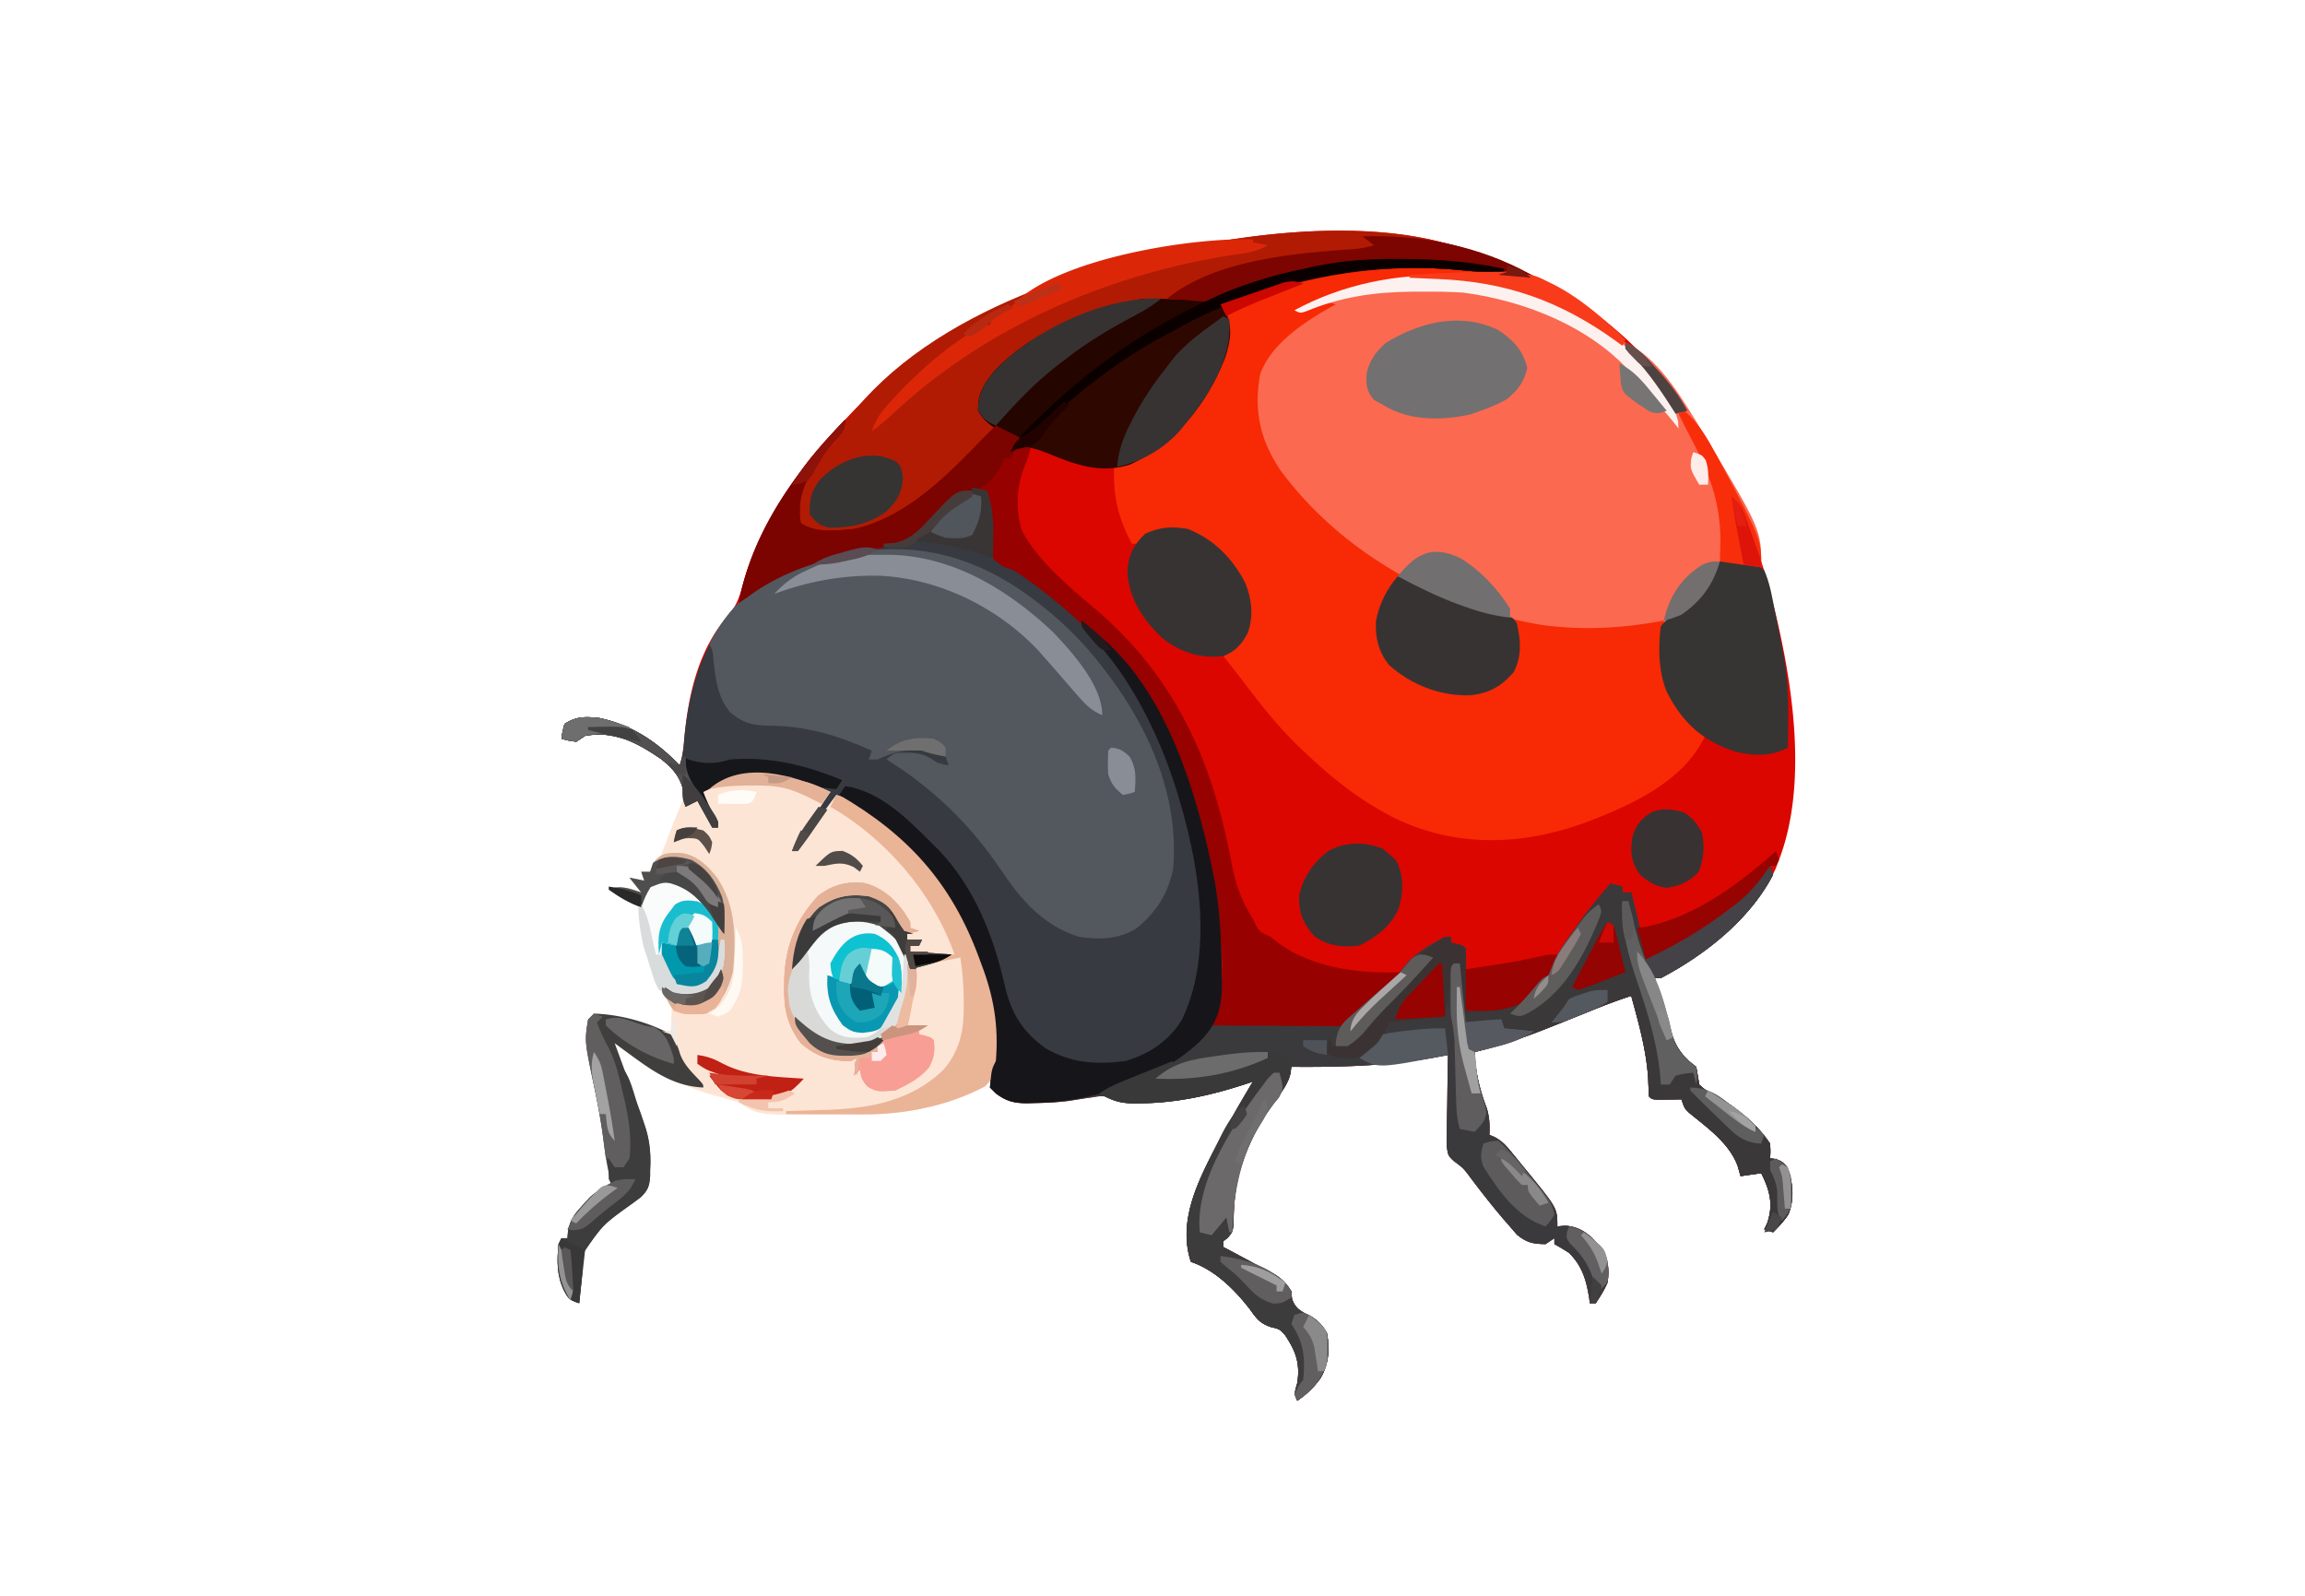 <svg xmlns="http://www.w3.org/2000/svg" width="780" height="540">
    <path
        d="m488 82 2.413.602C502.403 85.674 513.193 89.995 524 96l2.754 1.492c37.464 21.288 59.848 59.308 71.445 99.737 7.547 27.946 14.504 65.888 3.801 93.771l-1.062 2.781c-6.064 13.642-17.658 23.487-29.75 31.656l-1.96 1.327c-3.053 2.01-5.656 3.488-9.228 4.236a951 951 0 0 0 3.625 12.188l1.004 3.486c2.1 6.837 3.69 10.101 9.371 14.326a180 180 0 0 1 1 6c2.113 1.882 2.113 1.882 4.875 3.25 7.304 4.278 14.386 9.64 19.125 16.75.125 2.688.125 2.688 0 5l1.813.188C603 393 603 393 604.75 394.875c2.015 5.038 2.569 10.992.418 16.102-1.484 2.256-3.262 4.117-5.168 6.023l-3-1 1-2.062c2.2-6.462.871-11.076-2-16.938l-7 1-1-3.5c-2.92-7.774-10.198-12.82-16.434-17.957C570 375 570 375 569 372l-2.152.035-2.785.027-2.778.036C559 372 559 372 558 371a237 237 0 0 1-.25-5.812c-.591-9.689-3.189-18.86-5.75-28.188-4.39 1.416-8.661 3.023-12.937 4.75l-1.956.786q-4.062 1.635-8.118 3.28c-9.872 4.004-19.603 7.73-29.989 10.184.304 6.872 1.719 12.71 4.16 19.14.906 3.086.987 5.661.84 8.86l1.795.773c2.437 1.356 3.72 2.711 5.482 4.86l1.807 2.195 1.854 2.297 1.841 2.227C527 408.877 527 408.877 527 415l2.625-.25c5.329.395 8.23 2.95 11.688 6.875 2.876 4.048 3.365 7.474 2.687 12.375-1.108 2.578-2.433 4.649-4 7h-2l-.262-1.941c-.983-6.055-2.374-10.62-6.738-15.059-1.634-1.053-3.292-2.073-5-3v-2l-3 2c-4.261-.064-6.389-.496-9.703-3.23l-2.547-2.957-1.393-1.592c-4.067-4.71-7.91-9.617-11.653-14.587-2.507-3.36-2.507-3.36-5.83-5.834-1.874-1.8-1.874-1.8-2.328-5.262q.002-2.135.063-4.268l.018-2.274c.022-2.395.072-4.789.123-7.183q.03-2.438.055-4.874c.044-3.98.113-7.96.195-11.939l-3.577.667C469.846 360.74 453.84 361.133 437 361l-.384 2.318c-.826 3.595-2.615 5.786-4.803 8.745-8.808 12.275-14.101 24.335-14.347 39.493-.15 5.063-.15 5.063-1.997 7.292L414 420v2l1.788.946c2.68 1.425 5.352 2.864 8.024 4.304l2.815 1.488 2.705 1.465 2.491 1.333c2.362 1.589 3.687 3.05 5.177 5.464l.188 2.438c1.163 3.67 3.507 4.496 6.804 6.253 2.366 1.542 3.58 2.87 5.008 5.309 1.024 5.497.695 10.59-2.187 15.438-2.213 3.077-4.672 5.408-7.813 7.562-1.272-2.545-.74-3.316 0-6 .996-6.593-.439-10.658-4.102-16.152-1.847-2.075-1.847-2.075-4.851-2.786-3.794-1.322-4.852-2.89-7.172-6.125-5.09-6.57-11.822-13.253-19.875-15.937-3.857-11.571.573-23.227 5.727-33.586C413.499 384.078 418.52 374.94 424 366l-2.524.838c-11.754 3.85-23.333 6.405-35.726 6.474l-2.167.017c-3.78-.052-6.286-.554-9.583-2.329-2.135-.065-2.135-.065-4.312.313l-2.176.3q-2.9.448-5.797.914c-3.976.506-7.838.693-11.84.723-1.034.03-1.034.03-2.09.063-4.48.034-7.205-.612-10.785-3.313l-2-2c.543-6.087.543-6.087 2-9 .978-11.99-.732-21.833-5-33l-.729-1.978C322.556 300.425 308.302 280.898 285 270h-2c-1.285 1.367-1.285 1.367-2.531 3.176l-1.457 2.01c-.5.701-.998 1.403-1.512 2.127l-1.512 2.091A286 286 0 0 0 270 288h-2c1.356-3.778 3.082-6.757 5.438-10 2.354-3.255 4.536-6.53 6.562-10q-2.842-.974-5.687-1.937l-3.2-1.09c-11.712-3.66-22.3-2.524-33.113 3.027 1.02 2.747 2.105 5.174 3.625 7.688C243 278 243 278 243 280h-2l-5-9-4 2-.121-1.906c-.821-6.732-2.883-10.08-8.191-14.266-8.096-5.507-15.646-9.62-25.688-7.828l-3 2c-2.687-.375-2.687-.375-5-1 .313-2.375.313-2.375 1-5 4.027-2.685 7.348-2.534 12-2 10.887 2.34 19.337 8.053 27 16 .998-2.994 1.28-5.722 1.544-8.851 1.303-14.776 4.755-30.612 14.976-41.942 2.947-3.466 3.956-7.073 5.167-11.394C258.248 175.57 270.706 157.838 286 142l2.203-2.36C321.53 104.833 370.386 87.743 417 81l2.341-.35c21.89-3.14 47.113-4.196 68.659 1.35"
        fill="#DB0600" />
    <path
        d="M334 166c1.774 5.315 2.258 9.856 2.125 15.438l-.027 2.216A627 627 0 0 1 336 189l2.188.816c9.663 4.067 17.57 11.077 25.365 17.916 1.26 1.104 2.53 2.195 3.802 3.284A311 311 0 0 1 373 216l1.688 1.453C394.86 235.945 404.56 267.097 410 293l.5 2.36c2.237 11.028 2.77 21.896 2.813 33.14l.016 3.853c-.074 9.46-.074 9.46-2.329 13.647 6.083.224 12.163.386 18.25.494q3.1.068 6.197.185c13.83.983 13.83.983 25.698-4.984A144 144 0 0 0 465 337c1.41-1.26 2.845-2.495 4.313-3.687 2.36-2.038 4.072-3.812 6-6.313 3.508-4.477 8.755-7.316 13.687-10h2v2l1.938.438C495 320 495 320 496 321c.087 1.562.107 3.127.098 4.691l-.01 2.862-.026 3.01-.013 3.021q-.018 3.708-.049 7.416c2.88-.371 5.751-.77 8.625-1.187l2.45-.307c5.798-.872 8.737-2.395 12.925-6.506l2.188-1.875c2-2.117 2-2.117 3.062-5.227 1.902-4.569 4.677-8.401 7.563-12.398l1.54-2.184c3.325-4.66 6.865-9.02 10.647-13.316l4 1v2h3c1.941 7.626 3.742 15.229 5 23 10.35-5.19 19.792-10.975 29-18l2.219-1.687c4.375-3.531 7.589-7.706 10.781-12.313l1 3c-8.068 15.374-22.91 26.99-38 35h-2a951 951 0 0 0 3.625 12.188l1.004 3.486c2.1 6.837 3.69 10.101 9.371 14.326a180 180 0 0 1 1 6c2.113 1.882 2.113 1.882 4.875 3.25 7.304 4.278 14.386 9.64 19.125 16.75.125 2.688.125 2.688 0 5l1.813.188C603 393 603 393 604.75 394.875c2.015 5.038 2.569 10.992.418 16.102-1.484 2.256-3.262 4.117-5.168 6.023l-3-1 1-2.062c2.2-6.462.871-11.076-2-16.938l-7 1-1-3.5c-2.92-7.774-10.198-12.82-16.434-17.957C570 375 570 375 569 372l-2.152.035c-.92.01-1.839.018-2.785.027l-2.778.036C559 372 559 372 558 371a237 237 0 0 1-.25-5.812c-.591-9.689-3.189-18.86-5.75-28.188-4.39 1.416-8.661 3.023-12.937 4.75l-1.956.786q-4.062 1.635-8.118 3.28c-9.872 4.004-19.603 7.73-29.989 10.184.304 6.872 1.719 12.71 4.16 19.14.906 3.086.987 5.661.84 8.86l1.795.773c2.437 1.356 3.72 2.711 5.482 4.86l1.807 2.195 1.854 2.297 1.841 2.227C527 408.877 527 408.877 527 415l2.625-.25c5.329.395 8.23 2.95 11.688 6.875 2.876 4.048 3.365 7.474 2.687 12.375-1.108 2.578-2.433 4.649-4 7h-2l-.262-1.941c-.983-6.055-2.374-10.62-6.738-15.059-1.634-1.053-3.292-2.073-5-3v-2l-3 2c-4.261-.064-6.389-.496-9.703-3.23l-2.547-2.957-1.393-1.592c-4.067-4.71-7.91-9.617-11.653-14.587-2.507-3.36-2.507-3.36-5.83-5.834-1.874-1.8-1.874-1.8-2.328-5.262q.002-2.135.063-4.268l.018-2.274c.022-2.395.072-4.789.123-7.183q.03-2.438.055-4.874c.044-3.98.113-7.96.195-11.939l-3.577.667C469.846 360.74 453.84 361.133 437 361l-.384 2.318c-.826 3.595-2.615 5.786-4.803 8.745-8.808 12.275-14.101 24.335-14.347 39.493-.15 5.063-.15 5.063-1.997 7.292L414 420v2l1.788.946c2.68 1.425 5.352 2.864 8.024 4.304l2.815 1.488 2.705 1.465 2.491 1.333c2.362 1.589 3.687 3.05 5.177 5.464l.188 2.438c1.163 3.67 3.507 4.496 6.804 6.253 2.366 1.542 3.58 2.87 5.008 5.309 1.024 5.497.695 10.59-2.187 15.438-2.213 3.077-4.672 5.408-7.813 7.562-1.272-2.545-.74-3.316 0-6 .996-6.593-.439-10.658-4.102-16.152-1.847-2.075-1.847-2.075-4.851-2.786-3.794-1.322-4.852-2.89-7.172-6.125-5.09-6.57-11.822-13.253-19.875-15.937-3.857-11.571.573-23.227 5.727-33.586C413.499 384.078 418.52 374.94 424 366l-2.524.838c-11.754 3.85-23.333 6.405-35.726 6.474l-2.167.017c-3.78-.052-6.286-.554-9.583-2.329-2.135-.065-2.135-.065-4.312.313l-2.176.3q-2.9.448-5.797.914c-3.976.506-7.838.693-11.84.723-1.034.03-1.034.03-2.09.063-4.48.034-7.205-.612-10.785-3.313l-2-2c.543-6.087.543-6.087 2-9 .978-11.99-.732-21.833-5-33l-.729-1.978C322.556 300.425 308.302 280.898 285 270h-2c-1.285 1.367-1.285 1.367-2.531 3.176l-1.457 2.01c-.5.701-.998 1.403-1.512 2.127l-1.512 2.091A286 286 0 0 0 270 288h-2c1.356-3.778 3.082-6.757 5.438-10 2.354-3.255 4.536-6.53 6.562-10q-2.842-.974-5.687-1.937l-3.2-1.09c-11.712-3.66-22.3-2.524-33.113 3.027 1.02 2.747 2.105 5.174 3.625 7.688C243 278 243 278 243 280h-2l-5-9-4 2-.121-1.906c-.821-6.732-2.883-10.08-8.191-14.266-8.096-5.507-15.646-9.62-25.688-7.828l-3 2c-2.687-.375-2.687-.375-5-1 .313-2.375.313-2.375 1-5 4.027-2.685 7.348-2.534 12-2 10.887 2.34 19.337 8.053 27 16 .998-2.994 1.28-5.722 1.544-8.851 1.71-19.398 7.777-36.67 22.456-50.149 11.686-9.334 28.355-12.997 42.83-15.348 9.198-1.527 13.655-3.877 19.744-10.941 4.727-5.282 10.207-9.803 17.426-7.711"
        fill="#373A40" />
    <path
        d="M539.875 109.313 545 113c2.287 1.428 4.478 2.779 6.96 3.832 10.383 5.947 18.013 19.176 24.04 29.168.447.736.895 1.471 1.355 2.23C596 179.316 596 179.316 596 192l-14-2-2 6c-4.384 7.793-10.087 11.998-18.277 15.238-29.814 8.341-63.056-2.292-89.16-16.675C454.868 184.438 437.509 170.317 428 152l-1.031-1.879c-3.273-7.015-2.979-15.9-1.535-23.363C429.248 116.476 440.62 107.885 450 103l-12 3c6.982-6.982 18.573-8.948 28-11l2.302-.523c24.59-4.343 50.877 1.055 71.573 14.835"
        fill="#FA6950" />
    <path
        d="M510.78 92.734c2.378.347 2.378.347 5.423.118 3.916.207 6.633 1.973 9.86 4.023l1.958 1.21c7.713 4.859 15.712 10.262 21.979 16.915l-1 2-2.352-1.723c-19.245-13.861-38.147-20.422-61.835-20.527l-3.463-.063c-10.46-.047-20.034 1.982-29.912 5.375l-2.88.973A56 56 0 0 0 442 104l2.75-1.063c3.256-.939 4.177-.892 7.25.063l-1.836.996c-8.941 5.076-20.246 12.496-23.766 22.758-2.161 12.187.003 22.066 6.79 32.246 20.633 28.07 53.607 46.228 87.671 52.348 13.977 2.06 28.322 1.316 42.141-1.348l-.14 3.332c-.363 12.263 1.019 21.962 9.14 31.668 2.646 2.37 2.646 2.37 5 4-7.304 15.682-25.48 23.676-40.828 29.473-21.009 7.596-42.902 8.337-63.353-1.21C461.152 271.548 451.41 263.918 442 255l-2.46-2.3c-6.437-6.204-11.89-12.967-17.29-20.06-1.794-2.353-3.616-4.683-5.437-7.015L414 222l2.313-1.625c4.266-3.77 5.853-7.378 6.25-13-.258-7.424-3.636-14.088-8.532-19.586-6.348-5.786-11.743-8.36-20.402-8.16-3.807.537-5.689 1.958-8.629 4.371h-2c-4.717-9.023-6.299-15.744-6-26l2.309-.848c16.885-6.556 25.629-18.19 33.379-34.12 2.478-5.725 3.595-11.703 1.298-17.663L413 103c32.686-12.173 63.37-15.599 97.78-10.266"
        fill="#F82905" />
    <path
        d="m281 268-1.703 2.54c-2.39 3.585-4.722 7.207-7.047 10.835l-1.246 1.941L268 288c3.095-2.936 5.588-6.03 8.063-9.5 2.283-3.19 4.569-6.372 6.937-9.5 11.744 3.578 20.437 11.56 29 20l2.031 1.992c10.452 11.07 15.833 25.96 20.969 40.008l1.168 3.125c1.79 5.51 2.118 10.873 2.207 16.625l.043 2.151c-.052 5.53-.93 10.652-5.047 14.7-12.685 6.715-27.393 9.545-41.64 9.567l-2.309.01q-2.4.007-4.802.007c-2.416.002-4.831.02-7.247.04-20.92.077-20.92.077-27.373-4.225-2.599-.77-5.195-1.49-7.812-2.187-13.06-3.686-23.345-9.729-34.188-17.813l1.102 2.978a1753 1753 0 0 1 4.025 11.054q.865 2.385 1.746 4.763a754 754 0 0 1 2.502 6.889l.795 2.112c1.829 5.176 2.1 9.744 1.83 15.204v2c-.275 3.39-.684 4.691-3.152 7.105l-2.786 2.082c-10.074 7.197-10.074 7.197-16.87 17.094-.261 2.278-.254 4.429-.192 6.719q-.25 2.784-.562 5.563L196 441c-3.342-1.114-3.616-1.425-5.187-4.375-2.408-5.072-2.38-10.111-1.813-15.625l1-2h2l.234-2.672c.906-3.936 2.29-5.634 5.016-8.578l2.328-2.578c2.428-2.177 4.34-3.189 7.422-4.172l-.875-3.562c-.91-4.069-1.494-8.113-2-12.25-.775-6.212-1.942-12.256-3.25-18.375C197.837 352.33 197.837 352.33 199 345l2-2c7.054.38 13.493 2.42 20 5 1.99.39 3.988.749 6 1 .081-1.603.14-3.208.188-4.812l.105-2.708c-.342-2.896-1.047-3.706-3.293-5.48l1-2 3 2c4.472.72 7.987.582 11.938-1.687C243.283 330.562 244 328.012 244 323l-.734 1.645c-3.659 7.81-3.659 7.81-7.266 9.355-3.5 0-3.5 0-7-1-3.395-3.485-4.978-5.749-5.062-10.625L224 319l5 1 1-5 3-1 2 5 8-1c-1.313-8.17-5.097-12.877-11.5-18-3.359-1.344-5.919-1.398-9.5-1-2.991 1.96-3.84 4.698-5 8-4.11-1.45-7.433-3.511-11-6 4.002-1.6 7.046-.293 11 1l-4-5 5 1-1-3h3l1-3 2-1a104 104 0 0 0 2.438-6.125c1.742-4.686 3.542-9.303 5.562-13.875h6c4 6.75 4 6.75 4 9h2l-1.348-2.082-1.714-2.73-1.723-2.708C237 270 237 270 238 267c1.672-1.133 1.672-1.133 3.75-2.125l2.047-1.008c12.319-4.849 25.723-1.224 37.203 4.133"
        fill="#FDE5D5" />
    <path
        d="M342.813 198c12.047 7.85 22.656 17.41 31.187 29l1.781 2.309C389.606 247.94 398.983 270.536 397 294c-1.793 8.578-5.87 15.011-12.773 20.379C378.304 317.965 371.697 318 365 317c-12.257-3.98-19.526-12.526-26.492-22.916C328.287 278.932 315.543 266.618 300 257c2.49-2.49 3.375-2.297 6.813-2.312 4.272.073 6.692.742 10.187 3.312 2.191.696 2.191.696 4 1l-1-3-2.312-.437C315 255 315 255 312 254c-6.074-.405-9.534.428-15 3h-3l1-3c-11.954-5.278-22.188-8.4-35.276-8.446-5.378-.113-8.451-.984-12.724-4.554-4.328-5.53-4.822-11.102-5.605-17.988-.217-2.929-.217-2.929-1.395-5.012 6.24-12.377 15.626-21.308 28.73-25.972 26.782-8.774 49.37-9.464 74.082 5.972"
        fill="#53575E" />
    <path
        d="m599 293 1 3c-8.068 15.374-22.91 26.99-38 35h-2a951 951 0 0 0 3.625 12.188l1.004 3.486c2.1 6.837 3.69 10.101 9.371 14.326a180 180 0 0 1 1 6c2.113 1.882 2.113 1.882 4.875 3.25 7.304 4.278 14.386 9.64 19.125 16.75.125 2.688.125 2.688 0 5l1.813.188C603 393 603 393 604.75 394.875c2.015 5.038 2.569 10.992.418 16.102-1.484 2.256-3.262 4.117-5.168 6.023l-3-1 1-2.062c2.2-6.462.871-11.076-2-16.938l-7 1-1-3.5c-2.92-7.774-10.198-12.82-16.434-17.957C570 375 570 375 569 372l-2.152.035c-.92.01-1.839.018-2.785.027l-2.778.036C559 372 559 372 558 371a237 237 0 0 1-.25-5.812c-.591-9.689-3.189-18.86-5.75-28.188-4.39 1.416-8.661 3.023-12.937 4.75l-1.956.786q-4.062 1.635-8.118 3.28c-9.872 4.004-19.603 7.73-29.989 10.184.304 6.872 1.719 12.71 4.16 19.14.906 3.086.987 5.661.84 8.86l1.795.773c2.437 1.356 3.72 2.711 5.482 4.86l1.807 2.195 1.854 2.297 1.841 2.227C527 408.877 527 408.877 527 415l2.625-.25c5.329.395 8.23 2.95 11.688 6.875 2.876 4.048 3.365 7.474 2.687 12.375-1.108 2.578-2.433 4.649-4 7h-2l-.262-1.941c-.983-6.055-2.374-10.62-6.738-15.059-1.634-1.053-3.292-2.073-5-3v-2l-3 2c-4.261-.064-6.389-.496-9.703-3.23l-2.547-2.957-1.393-1.592c-4.067-4.71-7.91-9.617-11.653-14.587-2.507-3.36-2.507-3.36-5.83-5.834-1.874-1.8-1.874-1.8-2.328-5.262q.002-2.135.063-4.268l.018-2.274c.022-2.395.072-4.789.123-7.183q.03-2.438.055-4.874c.044-3.98.113-7.96.195-11.939l-3.577.667C469.846 360.74 453.84 361.133 437 361l-.384 2.318c-.826 3.595-2.615 5.786-4.803 8.745-8.808 12.275-14.101 24.335-14.347 39.493-.15 5.063-.15 5.063-1.997 7.292L414 420v2l1.788.946c2.68 1.425 5.352 2.864 8.024 4.304l2.815 1.488 2.705 1.465 2.491 1.333c2.362 1.589 3.687 3.05 5.177 5.464l.188 2.438c1.163 3.67 3.507 4.496 6.804 6.253 2.366 1.542 3.58 2.87 5.008 5.309 1.024 5.497.695 10.59-2.187 15.438-2.213 3.077-4.672 5.408-7.813 7.562-1.272-2.545-.74-3.316 0-6 .996-6.593-.439-10.658-4.102-16.152-1.847-2.075-1.847-2.075-4.851-2.786-3.794-1.322-4.852-2.89-7.172-6.125-5.09-6.57-11.822-13.253-19.875-15.937-3.857-11.571.573-23.227 5.727-33.586C413.499 384.078 418.52 374.94 424 366l-2.524.838c-11.694 3.83-23.272 6.392-35.601 6.537l-2.116.042c-4.633-.043-7.784-1.077-11.759-3.417 2.851-1.9 5.626-3.108 8.801-4.36 12.598-4.368 12.598-4.368 22.587-12.546 4.208-5.682 4.208-5.682 7.946-6.779 2.719-.185 5.339-.137 8.06.001l6.085.065q4.749.127 9.498.286c14.12.992 14.12.992 26.203-4.972A138 138 0 0 0 465 337c1.41-1.26 2.844-2.495 4.313-3.687 2.36-2.038 4.072-3.812 6-6.313 3.508-4.477 8.755-7.316 13.687-10h2v2l1.938.438C495 320 495 320 496 321c.087 1.562.107 3.127.098 4.691l-.01 2.862-.026 3.01-.013 3.021q-.018 3.708-.049 7.416c2.88-.371 5.751-.77 8.625-1.187l2.45-.307c5.798-.872 8.737-2.395 12.925-6.506l2.188-1.875c2-2.117 2-2.117 3.062-5.227 1.902-4.569 4.677-8.401 7.563-12.398l1.54-2.184c3.325-4.66 6.865-9.02 10.647-13.316l4 1v2h3c1.941 7.626 3.742 15.229 5 23 10.35-5.19 19.792-10.975 29-18l2.219-1.687c4.375-3.531 7.589-7.706 10.781-12.313"
        fill="#3A3A3D" />
    <path
        d="m488 82 2.51.65c9.553 2.548 18.933 5.261 27.49 10.35v1q-2.625-.174-5.25-.375c-.975-.07-1.95-.14-2.953-.21C507 93 507 93 505.186 92.042c-9.058-4.322-21.125-3.484-30.936-3.48l-2.165-.004c-19.617.042-42.576 2.753-60.013 12.52-2.435 1.082-4.027 1.096-6.677.976l-2.705-.084-2.877-.096c-22.197-.322-44.663 7.416-61.305 22.531-3.892 4.114-6.508 7.565-6.508 13.344.96 3.119 2 4.75 4 7.25-29.685 33.483-29.685 33.483-50.879 35.34-9.812.339-9.812.339-13.523-1.586-2.597-2.85-2.268-5.226-2.106-8.941 1.508-8.353 7.272-15.131 12.582-21.481 1.697-2.054 3.219-4.147 4.738-6.332C315.102 104.382 372.96 87.487 417 81l2.359-.355c21.843-3.13 47.148-4.24 68.641 1.355"
        fill="#B11B03" />
    <path
        d="M286 142c0 3.908-1.696 5.035-4.207 7.832-5.178 6.261-11.068 13.934-11.106 22.293l-.05 2.633L271 177c5.273 3.516 11.868 2.488 18 2 17.364-3.873 31.064-17.618 43-30a843 843 0 0 1 3.063-3.062L337 144l8 4-1 3 5-1c-.49 3.132-1.238 5.524-2.562 8.438-2.527 6.682-2.77 14.345-.618 21.16 5.76 10.85 17 19.814 26.239 27.695 26.345 23.165 38.394 50.966 44.742 84.977 1.383 7.133 3.314 12.602 7.199 18.73l1.047 2.184c1.269 2.418 2.476 2.678 4.953 3.816l2.875 2.313c11.46 8.24 27.348 10.25 41.125 9.687l-2.148 2.145a1243 1243 0 0 0-5.641 5.68l-2.836 2.863-1.445 1.47c-5.655 5.694-5.655 5.694-9 6.083l-2.401-.014h-2.73l-2.936-.032-3.014-.008c-3.179-.011-6.357-.037-9.536-.062q-3.233-.016-6.463-.027-7.926-.034-15.85-.098l.979-2.126c5.782-16.276.65-39.408-2.979-55.874l-.551-2.536c-8.673-38.683-27.638-67.43-59.887-90.401l-2.367-1.688c-2.107-1.432-2.107-1.432-4.328-2.125-1.93-.687-1.93-.687-4.867-3.25-.655-4.03-.82-7.884-.832-11.957-.043-3.98-.921-7.273-2.168-11.043-6.13.314-10.378 3.201-15 7l-1.992 2.445c-6.995 8.583-14.382 9.436-24.887 11.356-13.63 2.518-26.98 6.788-38.121 15.199l-3 2c4.392-23.956 19.44-44.81 36-62"
        fill="#970100" />
    <path
        d="M283 269c11.744 3.578 20.437 11.56 29 20l2.031 1.992c10.452 11.07 15.833 25.96 20.969 40.008l1.168 3.125c1.79 5.51 2.118 10.873 2.207 16.625l.043 2.151c-.052 5.53-.93 10.652-5.047 14.7-12.652 6.697-27.37 9.601-41.59 9.497l-2.252-.005c-2.343-.005-4.686-.018-7.029-.03q-2.402-.009-4.805-.014-5.848-.017-11.695-.049v-1l2.044-.06c3.111-.096 6.22-.206 9.331-.315l3.215-.094c14.32-.527 27.875-3.18 38.566-13.406 5.51-6.35 7.011-13.104 6.969-21.312l.012-2.213c-.009-4.949-.438-9.701-1.137-14.6l-15 3v7c-.875 3.527-.875 3.527-2 6.938l-1.125 3.464L306 347h8l-3 1v2l1.938.438C315 351 315 351 316 352c.434 3.736.133 5.735-1.562 9.125-3.338 3.936-6.846 5.58-11.438 7.875-6.136.455-6.136.455-9.375-1.25-1.792-1.93-2.269-3.169-2.625-5.75l-2 2 1-6-2 1c-6.7.195-11.975-1.586-17-6-4.638-6.126-5.823-11.76-5.625-19.312l.042-2.79C265.8 320.103 269.507 310.89 277 303c4.618-3.408 9.024-4.492 14.781-4.406 5.969 1.093 10.758 5.408 14.281 10.156C308 312 308 312 308 314l3 1-4 1v2h5l-1 2h-3v2l15 1c-7.155-20.532-23.185-39.199-42-50z"
        fill="#EAB497" />
    <path
        d="m472.75 87.75 2.222-.007c11.582-.014 22.682.772 34.028 3.257v1c-4.6.074-9.035.016-13.61-.48-26.662-2.752-52.595 1.398-77.566 10.917C416 103 416 103 413 103l1.5 2c2.788 5.575 1.896 10.405.063 16.125-6.113 15.551-16.748 28.94-32 36.004-9.838 3.344-18.861.104-27.934-3.719-3.318-1.29-6.084-2.17-9.629-2.41l-3 2 2-4-2.082-1.172-2.73-1.578-2.708-1.547c-2.501-1.718-3.939-3.104-5.48-5.703-.229-5.84 2.13-9.372 5.746-13.676 12.442-12.83 29.077-19.58 46.254-23.324l2.285-.621c3.402-.475 6.635-.264 10.06-.11 9.618.36 17.018-.492 25.8-4.415 6.053-2.678 12.08-4.317 18.543-5.729l2.79-.614c10.136-2.157 19.94-2.746 30.272-2.761"
        fill="#2F0701" />
    <path
        d="m599 293 1 3c-8.068 15.374-22.91 26.99-38 35h-2a951 951 0 0 0 3.625 12.188l1.004 3.486c2.1 6.837 3.69 10.101 9.371 14.326a180 180 0 0 1 1 6c2.113 1.882 2.113 1.882 4.875 3.25 7.304 4.278 14.386 9.64 19.125 16.75.125 2.688.125 2.688 0 5l1.813.188C603 393 603 393 604.75 394.875c2.015 5.038 2.569 10.992.418 16.102-1.484 2.256-3.262 4.117-5.168 6.023l-3-1 1-2.062c2.2-6.462.871-11.076-2-16.938l-7 1-1-3.5c-2.92-7.774-10.198-12.82-16.434-17.957C570 375 570 375 569 372l-2.152.035c-.92.01-1.839.018-2.785.027l-2.778.036C559 372 559 372 558 371a237 237 0 0 1-.25-5.812c-.591-9.689-3.189-18.86-5.75-28.188-4.39 1.416-8.661 3.023-12.937 4.75l-1.956.786q-4.062 1.635-8.118 3.28c-9.872 4.004-19.603 7.73-29.989 10.184.348 5.53 1.075 10.472 2.813 15.75 1.388 4.663 1.388 4.663.492 7.277-1.118 1.66-1.118 1.66-3.305 3.973l-5-1c-1.059-3.493-1.17-6.779-1.246-10.418l-.1-3.803q-.09-3.937-.172-7.875c-.187-6.914-.677-13.219-2.482-19.904l-1 4-19 2-2 5c-2.573 3.815-4.501 5.85-9 7-4.265.3-7.345.34-11-2l2-5 1 3c9.017-1.656 13.309-8.154 19.031-14.812 3.13-3.478 6.484-6.723 9.832-9.989 2.272-2.205 2.272-2.205 4.137-5.199l-4-1a783 783 0 0 1 4.375-3l2.46-1.687C489 317 489 317 491 317v2l1.938.438C495 320 495 320 496 321c.087 1.562.107 3.127.098 4.691l-.01 2.862-.026 3.01-.013 3.021q-.018 3.708-.049 7.416c2.88-.371 5.751-.77 8.625-1.187l2.45-.307c5.798-.872 8.737-2.395 12.925-6.506l2.188-1.875c2-2.117 2-2.117 3.062-5.227 1.902-4.569 4.677-8.401 7.563-12.398l1.54-2.184c3.325-4.66 6.865-9.02 10.647-13.316l4 1v2h3c1.941 7.626 3.742 15.229 5 23 10.35-5.19 19.792-10.975 29-18l2.219-1.687c4.375-3.531 7.589-7.706 10.781-12.313"
        fill="#3A3839" />
    <path
        d="M366 210c2.36 1.975 4.688 3.97 7 6l1.672 1.43c20.187 18.552 29.88 49.62 35.328 75.57l.5 2.36c2.22 10.943 2.817 21.797 2.938 32.952l.067 3.778c-.022 8.803-1.278 14.105-7.63 20.473-14.049 13.252-37.014 20.543-56 20.687-1.034.03-1.034.03-2.09.063-4.48.034-7.205-.612-10.785-3.313l-2-2c.543-6.087.543-6.087 2-9 .978-11.99-.732-21.833-5-33l-.729-1.978C321.905 298.662 307.224 282.489 284 269l2-3c11.781 1.753 20.902 10.913 29 19l2.473 2.438c12.202 12.725 18.68 29.043 22.527 46 2.182 9.42 5.939 15.581 13.777 21.273 8.766 5.083 17.268 5.64 27.223 4.289 8.018-2.38 14.584-6.833 19-14 11.84-24.88 4.676-58.836-3.911-83.77-6.193-17.176-15.324-34.626-28.44-47.546C366 212 366 212 366 210"
        fill="#16161A" />
    <path
        d="m582 190 3.563-.187 2.003-.106c3.68.443 6.624.808 9.434 3.293 1.759 3.965 2.51 8.065 3.313 12.313l.742 3.594A607 607 0 0 1 603 219l.45 2.27c2.07 10.492 1.743 21.088 1.55 31.73-5.772 3.055-11.58 2.816-17.883 1.313-11.214-3.749-17.857-9.873-23.152-20.364-2.76-6.815-2.849-14.723-1.965-21.949 1.901-2.694 4.66-4.142 7.438-5.875 6.44-4.252 9.364-9.269 12.562-16.125"
        fill="#373434" />
    <path
        d="m472.75 87.75 2.222-.007c11.582-.014 22.682.772 34.028 3.257v1c-4.6.074-9.035.016-13.61-.48-33.083-3.415-67.343 3.33-96.501 19.437a424 424 0 0 1-5.998 3.23c-16.092 8.67-29.851 20.292-43.305 32.57C348 148 348 148 345 149c-2.594-1.074-2.594-1.074-5.5-2.687l-2.906-1.575c-2.581-1.73-4.035-3.07-5.594-5.738-.229-5.84 2.13-9.372 5.746-13.676 12.442-12.83 29.077-19.58 46.254-23.324l2.285-.621c3.402-.475 6.635-.264 10.06-.11 9.618.36 17.018-.492 25.8-4.415 6.053-2.678 12.08-4.317 18.543-5.729l2.79-.614c10.136-2.157 19.94-2.746 30.272-2.761"
        fill="#240500" />
    <path
        d="M201 343c8.639.246 18.454 2.86 26 7 1.64 2.198 2.353 4.03 3.137 6.645 1.335 3.642 3.842 6.039 6.472 8.824C238 367 238 367 238 368c-9.85-.372-17.092-5.503-24.855-11.215l-2.939-2.156L208 353l1.102 2.978a1753 1753 0 0 1 4.025 11.054q.865 2.385 1.746 4.763a754 754 0 0 1 2.502 6.889l.795 2.112c1.829 5.176 2.1 9.744 1.83 15.204v2c-.275 3.39-.684 4.691-3.152 7.105l-2.786 2.082c-10.074 7.197-10.074 7.197-16.87 17.094-.261 2.278-.254 4.429-.192 6.719q-.25 2.784-.562 5.563L196 441c-3.342-1.114-3.616-1.425-5.187-4.375-2.408-5.072-2.38-10.111-1.813-15.625l1-2h2l.234-2.672c.906-3.936 2.29-5.634 5.016-8.578l2.328-2.578c2.428-2.177 4.34-3.189 7.422-4.172l-.875-3.562c-.91-4.069-1.494-8.113-2-12.25-.775-6.212-1.942-12.256-3.25-18.375C197.837 352.33 197.837 352.33 199 345z"
        fill="#403F3E" />
    <path
        d="M299.914 313.621c4.497 2.973 6.476 6.829 7.711 11.992 1.056 7.78-.06 15.335-4.812 21.762-4.513 4.211-8.937 6.779-15.188 7.188-6.147-.309-11.768-3.007-16.332-7.09-2.312-2.62-3.985-4.978-4.293-8.473l-.375-3.687c.108-7.241 5-13.611 9.71-18.805 7.15-6.478 15.015-7.081 23.58-2.887"
        fill="#F6F9F9" />
    <path
        d="M506.836 111.605c5.11 3.293 8.612 6.973 9.976 12.957-1.115 4.718-3.093 7.368-6.812 10.438-2.894 1.716-5.823 2.908-9 4l-3.562 1.25c-9.748 2.153-20.857 2.174-29.438-3.25l-3.062-1.687c-2.542-3.034-2.727-5.05-2.465-8.942.994-4.47 3.107-7.373 6.527-10.371 11.527-6.986 25.055-10.443 37.836-4.395"
        fill="#727070" />
    <path
        d="M473 195c4.701 1.47 9.145 3.348 13.625 5.375 7.446 3.313 15.055 6.696 23.125 8.105 2.25.52 2.25.52 3.563 2.458 1.322 5.89 1.72 11.034-1.063 16.5-4.18 4.76-8.07 7.07-14.473 7.824-10.14.466-20.226-3.478-27.777-10.262-3.48-4.448-4.656-9.095-4.395-14.695.967-5.645 3.641-10.988 7.395-15.305"
        fill="#383333" />
    <path
        d="M402 179c8.753 3.486 15.22 10.041 19.438 18.375 2.178 5.469 2.807 11.077.832 16.707-2.014 3.904-4.186 6.34-8.27 7.918-7.732.917-14.269-1.145-20.46-5.883-6.656-6.169-11.65-13.632-12.04-22.93.366-5.392 2.063-8.822 6-12.562 4.98-2.312 9.105-2.578 14.5-1.625"
        fill="#373333" />
    <path
        d="M431 363h2c1.356 5.316 1.356 5.316-.223 8.352l-1.84 2.273c-8.718 11.59-13.237 23.52-13.471 37.93-.15 5.064-.15 5.064-1.997 7.293L414 420v2l1.788.946c2.68 1.425 5.352 2.864 8.024 4.304l2.815 1.488 2.705 1.465 2.491 1.333c2.362 1.589 3.687 3.05 5.177 5.464l.188 2.438c1.163 3.67 3.507 4.496 6.804 6.253 2.366 1.542 3.58 2.87 5.008 5.309 1.024 5.497.695 10.59-2.187 15.438-2.213 3.077-4.672 5.408-7.813 7.562-1.272-2.545-.74-3.316 0-6 .996-6.593-.439-10.658-4.102-16.152-1.847-2.075-1.847-2.075-4.851-2.786-3.794-1.322-4.852-2.89-7.172-6.125-5.09-6.57-11.822-13.253-19.875-15.937-4.289-12.866 1.622-25.55 7.28-36.919l1.595-3.144 1.532-3.067c2.884-5.503 5.062-8.74 10.593-11.87 2.065-2.305 2.065-2.305 3.75-4.75A76 76 0 0 1 431 363"
        fill="#3D3C3C" />
    <path
        d="M286 142c0 3.908-1.696 5.035-4.207 7.832-5.178 6.261-11.068 13.934-11.106 22.293l-.05 2.633L271 177c5.273 3.516 11.868 2.488 18 2 17.364-3.873 31.064-17.618 43-30a843 843 0 0 1 3.063-3.062L337 144l8 4-3 7h-2l-.687 1.625c-2.916 5.275-5.148 8.178-10.875 10.063-7.576 2.661-13.627 8.905-18.812 14.9-2.048 1.778-3.554 2.066-6.212 2.553l-2.79.544-2.999.565c-15.756 3.216-31.594 6.912-44.625 16.75l-3 2c4.392-23.956 19.44-44.81 36-62"
        fill="#7B0401" />
    <path
        d="M300.945 303.207c3.04 2.652 4.989 5.327 7.055 8.793v2l3 1-4 1v2h5l-1 2h-3v2l14 1c-2.855 1.903-4.42 2.462-7.687 3.125l-2.45.508L310 327l.25 2.688c.05 5.998-2.358 11.696-4.25 17.312h8l-3 1v2l1.938.438C315 351 315 351 316 352c.434 3.736.133 5.735-1.562 9.125-3.338 3.936-6.846 5.58-11.438 7.875-6.136.455-6.136.455-9.375-1.25-1.792-1.93-2.269-3.169-2.625-5.75l-2 2 1-6-2 1c-6.7.195-11.975-1.586-17-6-4.638-6.126-5.823-11.76-5.625-19.312l.042-2.79C265.8 320.103 269.507 310.89 277 303c7.973-5.885 16.122-5.491 23.945.207m-28.402 17.652c-4.359 6.048-6.281 10.634-5.543 18.141 1.383 4.955 3.834 8.576 8.168 11.426 5.603 3.084 10.445 4.808 16.832 3.574 5.583-1.804 10.048-4.82 13-10 3.449-7.636 4.096-15.414 1.125-23.332-2.59-4.849-5.742-7.147-10.863-9.043-9.77-2.7-16.724 1.827-22.719 9.234"
        fill="#F89E95" />
    <path
        d="M467.938 287.188 470 289l2.313 2c2.889 5.136 2.601 10.663 1.062 16.281-2.617 6.075-7.554 9.808-13.375 12.719-5.683.591-10.148.272-15-3-3.93-4.25-5.5-7.804-5.402-13.68 1.077-6.211 5.041-11.77 10.09-15.445 5.698-3.09 12.306-3.09 18.25-.687"
        fill="#373333" />
    <path
        d="M230.723 288.652c5.245.801 8.992 4.45 12.109 8.567 6.303 9.612 6.297 20.603 5.168 31.781-1.55 5.853-3.868 10.579-9 14-1.937.23-1.937.23-4 .188l-2.062-.02C231 343 231 343 228 342c-2.075-2.92-3-4.375-3-8l3 2c4.472.72 7.987.582 11.938-1.687C243.283 330.562 244 328.012 244 323l-.734 1.645c-3.659 7.81-3.659 7.81-7.266 9.355-3.5 0-3.5 0-7-1-3.395-3.485-4.978-5.749-5.062-10.625L224 319l5 1 1-5 3-1 2 5 8-1c-1.313-8.17-5.097-12.877-11.5-18-3.359-1.344-5.919-1.398-9.5-1-2.991 1.96-3.84 4.698-5 8-4.11-1.45-7.433-3.511-11-6 4.002-1.6 7.046-.293 11 1l-4-5 5 1-1-3h3l1-3c2.84-3.647 5.336-3.511 9.723-3.348"
        fill="#DAB098" />
    <path
        d="m297.375 187.75 2.71-.023c21.735.063 40.654 11.51 56.103 26.023C362.903 220.751 373 232.015 373 242c-3.677-1.51-5.719-3.649-8.312-6.625l-2.387-2.715-4.196-4.851A581 581 0 0 0 353 222l-1.496-1.7c-13.743-14.702-33.485-24.387-53.563-25.464-12.414-.31-24.31 1.802-35.941 6.164 3.5-3.832 6.638-6.089 11.375-8.187 1.08-.49 2.16-.978 3.273-1.481 7.124-2.831 13.143-3.647 20.727-3.582"
        fill="#888D96" />
    <path
        d="m414 107 2 1c1.098 14.546-8.013 27.247-16.937 38-5.792 6.196-12.795 10.203-21.063 12 .514-5.592 1.992-9.782 4.563-14.75l1.075-2.111C386.86 134.978 390.66 129.432 395 124l1.379-1.875c4.779-6.163 11.395-10.534 17.621-15.125"
        fill="#373332" />
    <path
        d="M424 81v1l5 1c-3.707 2.26-7.597 2.658-11.812 3.25-42.235 6.557-83.732 24.418-115.075 53.813-2.287 2.096-4.673 4.022-7.113 5.937 1.45-4.596 4.063-7.683 7.313-11.125l1.603-1.711c8.546-8.955 18.112-17.308 29.084-23.164h2l1-3a201 201 0 0 1 6-3l1.47-1.484C358.723 87.403 403.11 80.326 424 81"
        fill="#DB2708" />
    <path
        d="M208 359c4.987 3.324 5.803 9.048 7.688 14.563.415 1.155.83 2.31 1.26 3.501 2.283 6.605 3.55 11.953 3.052 18.936v2c-.275 3.39-.684 4.691-3.152 7.105l-2.786 2.082c-10.074 7.197-10.074 7.197-16.87 17.094-.261 2.278-.254 4.429-.192 6.719q-.25 2.784-.562 5.563L196 441c-3.342-1.114-3.616-1.425-5.187-4.375-2.408-5.072-2.38-10.111-1.813-15.625l1-2h2l.234-2.672c.906-3.936 2.29-5.634 5.016-8.578l2.328-2.578c2.428-2.177 4.34-3.189 7.422-4.172l-1-2c-.07-2.04-.084-4.083-.062-6.125l.027-3.32L206 387h1l1 8 3-1c3.574-7.148.338-16.78-1.577-24.073-.97-3.729-1.665-7.066-1.423-10.927"
        fill="#3E3D3D" />
    <path
        d="M461 80c19.327-.74 40.079 3.23 57 13v1q-2.625-.174-5.25-.375c-.975-.07-1.95-.14-2.953-.21C507 93 507 93 505.186 92.042c-9.058-4.322-21.125-3.484-30.936-3.48l-2.165-.004c-19.325.042-43.128 2.455-60.081 12.64-3.204 1.28-6.395.744-9.754.426l-2.113-.172c-1.713-.14-3.425-.295-5.137-.453 16.409-13.22 43.6-15.401 63.812-16.766 2.141-.229 4.115-.66 6.188-1.234z"
        fill="#7C0501" />
    <path
        d="M393 101c-3.846 3.169-8.196 5.337-12.562 7.688-7.232 3.961-13.958 8.189-20.438 13.312l-2.687 2.04c-7.6 5.936-13.942 12.766-20.313 19.96-3.161-1.37-3.993-1.99-6-5-.117-5.847 2.032-9.256 5.746-13.676 13.482-13.902 36.6-24.886 56.254-24.324"
        fill="#373232" />
    <path
        d="M229 298c5.708 2.854 11.116 8.233 14 14 .04 2 .043 4 0 6-2.572 1.62-3.677 2.044-6.75 1.625L234 319l-1-5c-2.248 2.052-3.002 3.007-4 6l-5-1c.682 4.675 1.444 8.206 4.188 12.125 2.744 2.175 2.744 2.175 6.375 2.063 4.452-1.539 5.377-2.993 7.437-7.188.836-2.662 1.433-5.26 2-8h1c.346 5.762.344 10.041-3 15-2.234 2.496-3.79 3.824-7.148 4.313-4.377.116-7.95-.159-11.852-2.313-1.293-2.355-1.293-2.355-2.187-5.187l-.97-3.008L219 324l-1.187-3.562c-1.773-7.501-2.79-12.997 1.082-19.942 2.57-3.478 6.14-2.826 10.105-2.496"
        fill="#FAFCFC" />
    <path
        d="M542.355 110.93c10.372 8.12 22.293 18.327 25.52 31.695L568 145l-1.719-2.187c-2.181-2.69-4.447-5.255-6.781-7.813-2.228-2.441-4.385-4.85-6.387-7.48-14-16.691-37.032-25.788-58.113-28.52-4.566-.289-9.113-.334-13.687-.312l-3.735.012c-12.593.156-23.822 1.743-35.539 6.628C440 106 440 106 438 105c32.363-17.47 74.235-15.555 104.355 5.93"
        fill="#FCF1EF" />
    <path
        d="M491 317v2l1.938.438C495 320 495 320 496 321c.087 1.562.107 3.127.098 4.691l-.01 2.862-.026 3.01-.013 3.021q-.018 3.708-.049 7.416l2 1h-3c-1.187-3.56-1.097-6.438-1.062-10.187l.027-3.856L494 326l-2 1c-.64 2.87-1.168 5.663-1.625 8.563L489 344l-19 2-2 5c-2.573 3.815-4.501 5.85-9 7-4.265.3-7.345.34-11-2l2-5 1 3c9.017-1.656 13.309-8.154 19.031-14.812 3.13-3.478 6.484-6.723 9.832-9.989 2.272-2.205 2.272-2.205 4.137-5.199l-4-1a783 783 0 0 1 4.375-3l2.46-1.687C489 317 489 317 491 317"
        fill="#3B3333" />
    <path
        d="M303.324 156.293C305 158 305 158 305.562 161.75c-.293 4.85-2.027 7.963-5.562 11.25-6.14 4.444-11.853 5.557-19.336 5.566-3.374-.717-4.607-1.83-6.664-4.566-.162-4.93.511-7.863 3.563-11.75 6.443-6.656 16.968-10.849 25.761-5.957"
        fill="#363333" />
    <path
        d="M203 243c10.887 2.34 19.337 8.053 27 16l1-3 2 1c4.742 1.58 9.209 1.597 14 0 13.613-1.065 25.394 1.854 38 7l-2 3c-5.014-.41-9.502-1.08-14.312-2.562-11.084-3.147-20.602-1.616-30.688 3.562 1.02 2.747 2.105 5.174 3.625 7.688C243 278 243 278 243 280h-2l-5-9-4 2-.121-1.906c-.821-6.732-2.883-10.08-8.191-14.266-8.096-5.507-15.646-9.62-25.688-7.828l-3 2c-2.687-.375-2.687-.375-5-1 .313-2.375.313-2.375 1-5 4.027-2.685 7.348-2.534 12-2"
        fill="#16171B" />
    <path
        d="M570 275c2.848 1.903 4.53 3.91 6 7 .866 4.638.56 8.54-1.125 12.938-3.138 3.452-6.29 4.83-10.875 5.5-3.947-.576-5.96-1.871-9-4.438-3.132-4.344-3.372-7.759-2.578-12.883 1.048-3.838 3.073-6.209 6.441-8.242 3.812-1.561 7.264-1.106 11.137.125"
        fill="#393232" />
    <path
        d="m473.313 87.625 2.153.008c11.38.05 22.4.928 33.534 3.367v1c-4.6.074-9.035.016-13.61-.48-33.083-3.415-67.343 3.33-96.501 19.437a424 424 0 0 1-5.998 3.23c-16.083 8.665-29.98 20.246-43.305 32.668C348 148 348 148 345 148c18.689-19.608 38.506-34.406 63-46l3.46-1.66c9.518-4.337 19.35-7.1 29.54-9.34l3.592-.798c9.639-2.035 18.886-2.684 28.72-2.577"
        fill="#0B0000" />
    <path
        d="M430 356c2.438.25 2.438.25 5 1 2 3 2 3 1.813 6.063C436 366 436 366 433 368v-5c-2.946 2.778-5.371 5.442-7.625 8.813L423 375h-3c1.059-3.403 2.009-6.014 4-9l-2.281.77c-11.797 3.822-23.413 6.459-35.844 6.605l-2.116.042c-4.633-.043-7.784-1.077-11.759-3.417 2.366-1.577 4.251-2.606 6.836-3.656l2.226-.91 2.313-.934 2.29-.934Q391.322 361.262 397 359c-1 3-1 3-4 5 12.372.694 24.84-1.494 36-7z"
        fill="#3A3939" />
    <path
        d="M492 326h2l2 20 12-1 1 3 10 1c-5.93 3.953-13.128 5.376-20 7 .348 5.53 1.075 10.472 2.813 15.75 1.388 4.663 1.388 4.663.492 7.277-1.118 1.66-1.118 1.66-3.305 3.973l-5-1c-1.071-3.532-1.185-6.88-1.281-10.559l-.114-3.857-.105-4.022a2313 2313 0 0 0-.219-7.87l-.092-3.526c-.169-2.832-.609-5.397-1.189-8.166a70 70 0 0 1-.133-4.172l-.004-2.262.012-2.316-.012-2.363c.01-5.76.01-5.76 1.137-6.887"
        fill="#5F5D5D" />
    <path
        d="M494.184 188.902C501.01 193.028 506.81 199.245 511 206v3c-5.318-.596-10.033-1.818-15.062-3.625l-2.215-.786c-7.207-2.633-13.963-5.968-20.723-9.589 6.069-7.422 11.376-10.815 21.184-6.098"
        fill="#716F6F" />
    <path
        d="M295.625 303.188c5.558 2.984 8.127 6.032 10.375 11.812l3 1h-2v2h5l-1 2h-3v2l14 1c-3.015 2.01-5.215 2.726-8.687 3.625-1.491.39-1.491.39-3.012.79-.76.192-1.519.386-2.301.585l-.996-2.484c-3.175-7.501-3.175-7.501-9.442-12.266-5.518-1.809-10.149-2.067-15.562.188-4.236 2.286-6.704 5.564-9.457 9.44-1.39 1.913-2.824 3.507-4.543 5.122.29-7.516 2.702-13.813 7-20 6.454-5.71 12.332-7.53 20.625-4.812"
        fill="#484645" />
    <path
        d="M431 363h2c1.356 5.316 1.356 5.316-.223 8.352l-1.84 2.273C420.72 387.209 417.597 400.445 417 417h-1l-1-5-5 6-4-1c-1.794-17.942 12.62-38.285 23-52z"
        fill="#6B6969" />
    <path
        d="M527 323c-1.2 5.563-2.575 8.179-7 12l-2.687 2.688c-5.848 4.78-14.116 4.579-21.313 4.312v-14l3.84-.586 5.098-.789 2.517-.383c4.933-.768 9.782-1.692 14.637-2.862C524 323 524 323 527 323"
        fill="#980201" />
    <path
        d="m601 288 1 3-1 2h-2l-.687 1.625c-3.14 5.68-7.623 9.768-12.688 13.688l-1.82 1.417c-4.44 3.385-9.028 6.446-13.805 9.332-.61.37-1.22.74-1.85 1.12A48.6 48.6 0 0 1 557 325l-3-11 2.645-.363c16.693-3.168 31.938-14.6 44.355-25.637"
        fill="#970301" />
    <path
        d="m291 326 .875 1.813c1.172 2.38 1.172 2.38 3.125 5.187 3.123-.486 5.996-.999 9-2 .453 6.455-.25 9.688-4 15-2.62 2.901-3.965 2.996-7.937 3.5-3.306-.141-4.058-.497-6.875-2.562-4.124-5.537-5.61-10.035-5.188-16.938 5.75 1.875 5.75 1.875 8 3l.375-2.375C289 328 289 328 291 326"
        fill="#0998B1" />
    <path
        d="m201 343 3 1-2 2c1.12 2.988 2.38 5.699 3.906 8.512 2.468 4.917 3.668 9.95 4.844 15.3l.668 2.792c1.443 6.404 2.363 12.83 1.582 19.396l-2 3h-3l-2-3h-1l-.297-2.578a260 260 0 0 0-3.828-22.61C197.837 352.33 197.837 352.33 199 345z"
        fill="#605E5E" />
    <path
        d="M300.945 303.207c3.04 2.652 4.989 5.327 7.055 8.793v2l3 1c-2.187.5-2.187.5-5 0-1.451-1.916-2.567-3.93-3.746-6.023-2.046-3.225-4.649-4.388-8.129-5.664-6.823-1.004-11.04-.072-16.816 3.656-5.303 4.665-7.296 11.235-8.059 18.094L269 329l-1 2c-.315 6.407-.101 10.466 4.125 15.563 5.508 4.669 10.382 7.04 17.688 6.71 3.224-.403 6.112-1.226 9.187-2.273-1.25 3.653-1.671 4.78-5 7h-3l-1 6c-1.125-3.75-1.125-3.75 0-6l-2 1c-6.7.195-11.975-1.586-17-6-4.638-6.126-5.823-11.76-5.625-19.312l.042-2.79C265.8 320.103 269.507 310.89 277 303c7.973-5.885 16.122-5.491 23.945.207"
        fill="#E5B299" />
    <path
        d="M570 139c4.844 4.27 7.69 9.167 10.75 14.813l1.57 2.88C596 182.546 596 182.546 596 192l-14-2 .188-6.687c.074-13.395-4.004-23.898-10.239-35.527-1.366-2.57-2.659-5.177-3.949-7.786z"
        fill="#F82E0B" />
    <path
        d="M549 305h2l.883 3.734c2.093 8.557 4.282 16.21 8.582 23.954 2.423 5.229 3.806 10.784 5.18 16.372 1.6 5.983 3.415 8.266 8.355 11.94.375 3.313.375 3.313 0 6l-1-4c-2.934.267-2.934.267-6 1l-2 3h-3l-.156-2.621c-1.022-11.343-4.228-21.542-7.871-32.3-3.018-9.05-5.452-17.494-4.973-27.079"
        fill="#616060" />
    <path
        d="M507 386c4.221 3.724 7.676 8.116 11.188 12.5l1.615 1.973c5.158 6.423 5.158 6.423 6.197 10.527-1.375 2.313-1.375 2.313-3 4-9.68-3.132-15.888-12.002-21.062-20.312-1.061-3.041-.92-4.654.062-7.688 2.188-.812 2.188-.812 5-1"
        fill="#5D5B5B" />
    <path
        d="M296 316c4.162 1.839 6.018 3.937 8 8 1.463 3.858 1.068 7.932 1 12l-2-4-1.687 1.063c-3 1.216-4.317 1.166-7.313-.063-1.812-3.062-1.812-3.062-3-6l-3 6-6-2c-.75-2.125-.75-2.125-1-5 3.39-6.388 7.368-11.113 15-10"
        fill="#0EC2D2" />
    <path
        d="M234 291c5.214 2.852 8.178 7.104 10.355 12.543 1.09 4.152.965 8.204.645 12.457-1.717-2.248-3.276-4.454-4.75-6.875-2.984-4.145-6.636-7.818-11.25-10.125-4.638-.467-4.638-.467-8.812 1.188-1.425 2.174-2.328 4.364-3.188 6.812-4.11-1.45-7.433-3.511-11-6 4.002-1.6 7.046-.293 11 1l-4-5 5 1-1-3h3l1-3c4.249-2.814 8.257-2.346 13-1"
        fill="#4F4E4E" />
    <path
        d="M273 321c.976 3.197.99 5.864.813 9.188-.059 7.283 2.039 12.357 6.812 17.812 3.998 3.367 7.295 3.365 12.375 3 4.534-1.166 6.675-5.205 9-9 3.372-6.142 3.67-12.064 4-19h1c1.315 8.332 1.228 15.336-3.035 22.816-3.526 4.769-8.385 7.493-14.13 8.602-6.422.42-11.56-1.892-16.835-5.418-3.094-2.768-5.625-5.75-6-10l-.375-3.687c.03-5.22 2.677-10.615 6.375-14.313"
        fill="#D9D9D8" />
    <path
        d="m599 293 1 3c-8.02 15.281-22.903 27.14-38 35h-3c-3-3.333-3-3.333-3-6l3.008-1.398c9.77-4.65 18.431-9.994 26.992-16.602l2.215-1.687c4.38-3.527 7.592-7.705 10.785-12.313"
        fill="#444247" />
    <path
        d="M231 314h2l2 5 8-1c.42 6.092.067 9.12-4 14-3 2-3 2-6.437 1.938-4.21-1.108-5.273-2.327-7.563-5.938-1.478-2.957-1.06-5.742-1-9l5 1 .438-2.437C230 315 230 315 231 314"
        fill="#0098AD" />
    <path
        d="M203 243c10.887 2.34 19.337 8.053 27 16l2-3 .063 2.875c.644 4.73 3.342 7.958 6.148 11.695C243 277.074 243 277.074 243 280h-2l-5-9-4 2-.121-1.906c-.821-6.732-2.883-10.08-8.191-14.266-8.096-5.507-15.646-9.62-25.688-7.828l-3 2c-2.687-.375-2.687-.375-5-1 .313-2.375.313-2.375 1-5 4.027-2.685 7.348-2.534 12-2"
        fill="#525151" />
    <path
        d="m489 348 1 9c-23.592 4.55-23.592 4.55-30 1l4.492-3.613c1.76-1.51 1.76-1.51 3.508-4.387a71 71 0 0 1 7.813-1.187l2.158-.249c3.689-.406 7.318-.659 11.029-.564"
        fill="#555960" />
    <path
        d="M541 306c1 2 1 2 .54 3.855-5.237 13.358-12.484 27.037-25.743 33.614C514 344 514 344 511 343l2.125-2.062c2.697-2.682 5.125-5.55 7.543-8.485C522 331 522 331 524 330c.692-1.66 1.381-3.32 2.059-4.986 1.68-3.594 4.069-6.665 6.441-9.827l1.473-2.021c2.246-3.033 3.834-5.038 7.027-7.166"
        fill="#5F5C5C" />
    <path
        d="M236 357c3.299.412 5.755 1.349 8.625 2.938 8.345 4.313 18.164 4.451 27.375 5.062-4.313 4.82-7.398 6.726-13.875 7.219-5.707.168-9.37.229-14.125-3.219-2.312-2.687-2.312-2.687-4-5h5l-2.812-.875C239 362 239 362 236 360z"
        fill="#C12014" />
    <path
        d="M236 305c2.81 1.277 4.501 2.311 6.313 4.813.878 2.794.82 5.277.687 8.187-2.572 1.62-3.677 2.044-6.75 1.625L234 319l-1-5c-2.248 2.052-3.002 3.007-4 6l-5-1-1 4c-.502-6.278-.2-9.96 4-15l1.375-1.875c2.592-1.794 4.557-1.493 7.625-1.125"
        fill="#1ABDCD" />
    <path
        d="M505.036 91.99c1.647.009 3.294-.034 4.94-.088 14.4.191 28.902 12.283 38.883 21.887L550 115l-1 2-2.352-1.723c-18.533-13.349-36.89-19.882-59.648-20.84l-2.926-.13Q480.537 94.149 477 94v-1q4.968-.254 9.938-.5l2.806-.145c5.103-.25 10.183-.406 15.292-.364"
        fill="#F83B1B" />
    <path
        d="M485 324c-5.12 5.797-10.352 11.403-15.863 16.828-2.656 2.7-5.108 5.538-7.532 8.445-1.76 1.894-3.406 3.361-5.605 4.727h-4c.178-3.988.885-6.246 3.695-9a183 183 0 0 1 3.43-3l1.793-1.592c2.987-2.642 6.029-5.218 9.082-7.783 2.254-1.972 3.879-3.63 5.688-5.937C478 324 478 324 480.125 323.063 482 323 482 323 485 324"
        fill="#5E5B5B" />
    <path
        d="M443.5 445.188c3.273 2.372 5.213 4.273 5.969 8.328.078 6.817-.943 11.285-5.469 16.484-2.812 2.5-2.812 2.5-5 4l-1-2c.812-1.914 1.52-3.52 3-5 .737-7.661.216-12.609-4-19l1-3c3-1 3-1 5.5.188"
        fill="#615F5F" />
    <path
        d="m544 312 2 1c.8 2.69 1.495 5.332 2.125 8.063l.55 2.298c.45 1.878.888 3.758 1.325 5.639q-3.933 1.544-7.875 3.063l-2.262.892c-1.933.74-3.897 1.399-5.863 2.045l-2-1q2.434-4.659 4.875-9.312l1.395-2.67 1.347-2.569 1.238-2.364C542 315 542 315 544 312"
        fill="#940403" />
    <path
        d="M487 326h1l1 18-17 1c2.25-5.625 2.25-5.625 4.785-8.297l1.608-1.715 1.67-1.738 1.681-1.785c3.502-3.71 3.502-3.71 5.256-5.465"
        fill="#970301" />
    <path
        d="m329 165 5 1c1.774 5.315 2.258 9.856 2.125 15.438l-.027 2.216A627 627 0 0 1 336 189l-2.133-.805c-7.888-2.821-15.553-4.26-23.867-5.195l4-4 2.438 1c4.3 1.207 8.132 1.177 12.562 1 1.452-4.537 2.235-8.18 2-13l-2-1z"
        fill="#3A3535" />
    <path
        d="M217 306c1.528 2.813 2.424 5.368 3.063 8.5.59 2.851 1.213 5.68 1.937 8.5h2l.77 1.68 1.042 2.195 1.02 2.18c1.163 2.25 1.163 2.25 4.168 3.945 3.503.155 3.503.155 7-1 3.82-4.232 4.875-8.562 6-14h1c.346 5.762.344 10.041-3 15-2.234 2.496-3.79 3.824-7.148 4.313-4.377.116-7.95-.159-11.852-2.313-1.293-2.355-1.293-2.355-2.187-5.187l-.97-3.008L219 324l-1.187-3.562c-1.047-4.427-1.7-8.885-1.813-13.438z"
        fill="#D9DCDC" />
    <path
        d="M429 356v2c-12.162 5.638-24.66 7.607-38 7 6.428-5.51 12.2-6.512 20.375-7.625l2.79-.406c4.997-.7 9.79-1.122 14.835-.969"
        fill="#6D6C6C" />
    <path
        d="M413 425c8.278 1.042 17.134 3.594 22.816 10.07C437 437 437 437 437 439c-3 2-3 2-6.187 2.125-4.693-1.385-6.629-3.519-9.88-7.055-1.722-1.844-3.454-3.39-5.433-4.945L413 427z"
        fill="#605E5E" />
    <path
        d="M332 168c.383 5.235-.662 8.414-3 13-3.03 1.515-5.651 1.17-9 1-2.937-1-2.937-1-5-2 1.424-3.331 3.134-5.277 5.875-7.625l2.055-1.79c5.102-3.908 5.102-3.908 9.07-2.585"
        fill="#51555C" />
    <path
        d="M215.496 346.2c2.618.894 2.618.894 5.879 1.425 4.147 2.172 5.252 6.047 6.625 10.375v2c-8.443-2.282-16.728-6.898-23-13v-2c4.11-1.37 6.48-.128 10.496 1.2"
        fill="#676565" />
    <path
        d="M582 190c-2.237 7.828-6.348 13.394-13 18-3.437 1.375-3.437 1.375-6 2 2.039-8.388 5.808-14.42 13.25-19 2.75-1 2.75-1 5.75-1"
        fill="#726F6E" />
    <path
        d="M572 368c7.08.15 10.798 3.462 16 8l2.574 2.242A557 557 0 0 1 597 384l-1 3c-5.93-.322-8.542-2.773-12.562-6.75l-1.67-1.594A427 427 0 0 1 577 374l-1.515-1.47A176 176 0 0 1 572 369z"
        fill="#5F5E5E" />
    <path
        d="m190 419 8 4-2 18c-3.342-1.114-3.616-1.425-5.187-4.375-2.408-5.072-2.38-10.111-1.813-15.625z"
        fill="#393838" />
    <path
        d="M215 399c-1.495 3.73-3.588 5.518-6.75 7.938-2.953 2.272-5.816 4.545-8.562 7.062-2.688 2-2.688 2-5.563 2.313L192 416c3.514-7.333 8.824-13.109 16.313-16.5C211 399 211 399 215 399"
        fill="#5E5C5C" />
    <path
        d="m508 345 1 3 10 1c-6.865 4.577-14.987 5.681-23 7l-1-10 5.375-.5 3.023-.281C506 345 506 345 508 345"
        fill="#565960" />
    <path
        d="M531 415c5.918 1.268 8.586 4.285 12 9 1.114 2.229 1.165 3.53 1.188 6l.042 2.125C544 434 544 434 542 436h-2l-.41-1.687c-1.638-5.806-3.933-9.292-8.262-13.489C530 419 530 419 530.297 416.77z"
        fill="#615F5F" />
    <path
        d="m281 268-3 4-1.54-.805-2.085-1.07-2.04-1.055c-5.963-2.732-10.87-3.359-17.335-3.257l-2.367.001c-4.315.033-8.386.335-12.633 1.186 11.323-9.964 28.882-4.655 41 1"
        fill="#E1B198" />
    <path
        d="m296 309 2 1v2l-2.344-.14c-6.74-.234-12.265-.252-17.656 4.14-1.976 2.207-3.743 4.464-5.457 6.879-1.39 1.912-2.824 3.506-4.543 5.121.447-6.152 1.648-11.718 5-17l3-1v4l1.328-1.094c6.017-4.403 11.36-4.693 18.672-3.906"
        fill="#3C3B3B" />
    <path
        d="m283 332 5 1 2 7 5 1v-5h6c-.339 3.047-.831 4.775-2.687 7.25-2.911 2.203-4.66 2.75-8.313 2.75-3.416-1.941-4.736-3.396-6.312-7-.688-3-.688-3-.688-7"
        fill="#1CA6B8" />
    <path
        d="M376 253c2.915.201 4.05 1.044 6.25 3 2.374 4.07 2.11 7.4 1.75 12-1.863.61-1.863.61-4 1-2.773-2.219-3.869-3.606-5-7-.178-2.693-.087-5.294 0-8z"
        fill="#888D96" />
    <path
        d="M301 308a141 141 0 0 1 5 5v2l3 1h-2v2h5l-1 2h-3v2l14 1c-3.015 2.01-5.215 2.726-8.687 3.625-1.491.39-1.491.39-3.012.79-.76.192-1.519.386-2.301.585l-1.242-2.59-1.633-3.348-1.617-3.34c-1.225-2.816-1.225-2.816-3.508-3.722v-2l2-1z"
        fill="#3E3D3C" />
    <path
        d="M295 321c3.297.33 4.623.623 7 3 .3 1.875.3 1.875.313 4l.05 2.125L302 332c-3 2-3 2-5.625 1.688C294 333 294 333 293 332c-.168-1.996-.168-1.996-.187-4.437l-.043-2.434C293 323 293 323 295 321"
        fill="#F4FBFB" />
    <path
        d="M298.688 301.563C302.8 304.558 305.4 307.64 308 312v2l3 1c-2.187.5-2.187.5-5 0-1.451-1.916-2.567-3.93-3.746-6.023-2.046-3.225-4.649-4.388-8.129-5.664-6.336-.932-10.499-.069-16.125 2.687.625-2.375.625-2.375 2-5 6.553-3.276 12.574-3.246 18.688.563"
        fill="#E2B196" />
    <path
        d="M548 123c4.74 2.4 7.53 5.643 10.813 9.688l1.521 1.837A792 792 0 0 1 564 139c-2.478.91-3.572 1.187-6.035.11l-2.028-1.36-2.035-1.328c-4.696-3.51-4.696-3.51-5.414-6.684l-.176-2.425-.199-2.45z"
        fill="#777574" />
    <path
        d="M203 243c3.402.818 6.699 1.842 10 3v2l-8-1v1l-3.312.375c-3.762.38-3.762.38-6.688 2.625-2.687-.375-2.687-.375-5-1 .313-2.375.313-2.375 1-5 4.093-2.729 7.194-2.506 12-2"
        fill="#6F6E6E" />
    <path
        d="m269 344 1.285 1.207c5.96 5.384 11.326 8.297 19.492 8.031 3.255-.349 6.127-1.184 9.223-2.238-5.462 5.757-5.462 5.757-10.488 6.238-6.045.16-9.878.065-14.512-4.238-5-5.97-5-5.97-5-9"
        fill="#54504E" />
    <path
        d="m291 326 .875 1.813c1.794 3.824 1.794 3.824 5.25 5.875L299 334l-1 3-3-1 1 5-5 1c-2.543-2.543-3.257-4.495-3.375-8 .118-3.505.832-5.457 3.375-8"
        fill="#015F78" />
    <path
        d="M544 335v4c-3.108 2.072-6.019 3.284-9.5 4.625l-3.469 1.352C528 346 528 346 525 346l1.875-2.312c2.181-2.684 2.181-2.684 4.125-5.688 2.023-.95 2.023-.95 4.375-1.687l2.336-.762C540 335 540 335 544 335"
        fill="#54585F" />
    <path
        d="M601 392c3.875 2.625 3.875 2.625 5 6 .144 1.809.22 3.623.25 5.438l.078 2.87c-.376 3.082-1.28 4.412-3.328 6.692-2.191-2.191-1.451-7.054-1.621-10.02-.363-2.857-1.043-4.486-2.379-6.98v-3z"
        fill="#5D5B5B" />
    <path
        d="M228.813 295c5.988 1.879 9.218 5.656 12.187 11l2 1 1-2c1 1 1 1 1.098 3.285l-.036 2.777-.027 2.786L245 316c-1.717-2.248-3.276-4.454-4.75-6.875-4.762-6.614-9.221-9.716-17.25-11.125 1.852-2.572 2.578-3 5.813-3"
        fill="#484747" />
    <path
        d="M291 304c1.875 1.5 1.875 1.5 3 3l-2.875.688c-5.024 1.417-9.522 3.897-14.125 6.312l-2 1c.224-3.923.96-4.961 3.875-7.75 4.167-3 7.048-3.673 12.125-3.25"
        fill="#747373" />
    <path
        d="M586 168c2.541 2.248 3.675 4.2 4.824 7.379l.928 2.54.936 2.643.97 2.655C596 189.703 596 189.703 596 192l-6-1q-.722-3.78-1.437-7.562l-.409-2.135A258 258 0 0 1 586 168"
        fill="#DE140B" />
    <path
        d="M550 116c4.264 1.616 6.947 4.83 9.938 8.125l1.614 1.76c3.706 4.113 6.776 8.248 9.448 13.115l-4 1-1.941-3.035c-4.547-7.015-8.92-13.227-15.059-18.965z"
        fill="#4E4240" />
    <path
        d="M493 334h1c.08.63.16 1.262.244 1.912.367 2.843.749 5.684 1.131 8.526l.383 3.01.39 2.86c.116.875.23 1.75.35 2.65L497 355l2 1c.379 2.145.379 2.145.563 4.813.23 3.182.57 6.113 1.437 9.187h-3q-.976-3.53-1.937-7.062l-.553-1.99c-1.846-6.813-2.64-13.308-2.572-20.385l.027-3.747z"
        fill="#A1A0A0" />
    <path
        d="M554 322c7.42 7.42 9.7 19.093 12 29l-2 1q-1.66-4.217-3.312-8.437l-.936-2.374C554 326.477 554 326.477 554 322"
        fill="#888787" />
    <path
        d="M235 309c2.935.367 3.864.864 6 3 .125 3.625.125 3.625 0 7l-6 1c-2.302-3.452-2.345-4.947-2-9z"
        fill="#F3FBFB" />
    <path
        d="M244 328c1 3 1 3-.125 5.938-2.018 3.296-3.572 5.065-6.875 7.062-4.06.69-5.721.15-9.375-1.812L225 337v-3l3 2c4.503.725 7.993.6 11.938-1.75 1.873-2.044 3.054-3.685 4.062-6.25"
        fill="#5B5451" />
    <path d="M241 318h2c.42 6.092.067 9.12-4 14-3.85 2.567-5.586 1.833-10 1l-1-3 10-1z"
        fill="#09869D" />
    <path
        d="M443 445c4.875 3.75 4.875 3.75 6 6 .096 1.831.13 3.666.125 5.5l.008 2.969C449 462 449 462 448 464h-2l-.332-2.266-.48-2.984-.458-2.953c-.762-2.92-1.768-4.54-3.73-6.797z"
        fill="#8B8A8A" />
    <path
        d="M249 314c2.398 3.721 2.385 7.46 2.375 11.75l-.005 2.165c-.135 5.807-.993 9.394-4.37 14.085-1.953 1.258-1.953 1.258-4 2l-3-1 2.313-1.562c4.368-3.963 5.76-8.324 6.199-14.06q.108-2.407.175-4.815l.104-2.506c.082-2.019.147-4.038.209-6.057"
        fill="#FFF9F3" />
    <path d="M292.25 320.688 295 321l-2 9-2-3-3 6-4-1c.538-5.784 1.838-10.696 8.25-11.312"
        fill="#66CFD5" />
    <path
        d="M231 314h2c2.447 4.362 3.503 8.027 4 13-2.312.25-2.312.25-5 0-2.548-2.285-2.964-3.65-3.312-7.062C229 317 229 317 231 314"
        fill="#05637B" />
    <path
        d="m441 96-1.74.687a5291 5291 0 0 0-7.885 3.126l-2.738 1.08c-4.66 1.853-9.199 3.77-13.637 6.107l-2-4c3.91-1.371 7.83-2.719 11.75-4.062l3.367-1.182 3.242-1.104 2.984-1.031c2.712-.634 4.076-.566 6.657.379"
        fill="#CC0700" />
    <path
        d="M329 166v2c-1.793 1.297-1.793 1.297-4.187 2.75-3.018 1.93-5.42 3.671-7.625 6.5-2.104 2.645-3.2 3.455-6.188 4.75l-1.324 1.54c-2.215 1.93-3.473 1.773-6.363 1.648l-2.45-.083L299 185v-1l3.813-.312c5.49-1.174 8.472-4.559 12.149-8.501C323.562 166 323.562 166 329 166"
        fill="#473C3C" />
    <path
        d="M316 250c2.563 1.313 2.563 1.313 4 3v3c-2.763-.523-5.326-1.109-8-2a140 140 0 0 0-6.187-.062l-3.293.027L300 254c5.12-4.06 9.609-4.658 16-4"
        fill="#706F6F" />
    <path
        d="M201 356c1.888 2.832 2.41 4.198 3.035 7.422l.514 2.61.513 2.718.526 2.672c.941 4.846 1.764 9.684 2.412 14.578-2.762-2.762-2.579-5.207-3-9h-2a940 940 0 0 1-1.562-7.687l-.46-2.186c-.788-4.016-1.174-7.11.022-11.127"
        fill="#A3A2A2" />
    <path
        d="M229 293c3.584-.09 5.52.552 8.145 3 5.38 6.049 5.38 6.049 6.855 9l-1 2c-3.328-1.11-3.56-1.501-5.312-4.312-1.764-2.624-3.314-4.328-6-6L229 295z"
        fill="#7C7A7A" />
    <path
        d="M231 262c5.128 4.506 8.682 10.061 12 16v2h-2l-5-9-4 2c-1.203-2.405-1.1-3.95-1.062-6.625l.027-2.477z"
        fill="#403E3E" />
    <path
        d="M306 323h1c1.4 8.87 1.095 16.357-4 24-2.625.688-2.625.688-5 1l1.023-1.828 1.352-2.422 1.336-2.39L303 339l1.125-1.906c1.165-2.789 1.304-5.336 1.5-8.344l.227-3.266z"
        fill="#E0E2E1" />
    <path
        d="M265 264c6.259-.533 10.451 1.182 16 4l-3 4-1.54-.805c-4.082-2.095-8.047-3.871-12.46-5.195z"
        fill="#E6B297" />
    <path
        d="M286 142c0 3.908-1.688 5.038-4.219 7.82-2.756 3.373-4.825 7.142-6.972 10.922C273 163 273 163 270.285 163.82L268 164c4.905-8.326 11.366-15.055 18-22"
        fill="#8D120A" />
    <path
        d="m360 136 2 1-1.39 1.32c-2.982 2.894-5.447 5.41-7.61 8.993-2.61 3.507-4.803 3.832-9 4.687l-2 1c1.02-2.69 1.706-3.826 4.219-5.312 3.245-1.97 5.812-4.295 8.594-6.875l1.521-1.405A967 967 0 0 0 360 136"
        fill="#220200" />
    <path d="M291 304c4.914.434 7.527 2.606 11 6 .875 2.313.875 2.313 1 4l-7-1 2-1v-2l-11-1v-1l6-1z"
        fill="#595757" />
    <path
        d="M256 268c-1 3-1 3-3 4a95 95 0 0 1-5.125.063l-2.758-.028L243 272v-3c4.76-1.974 7.965-2.007 13-1"
        fill="#FFFBF7" />
    <path
        d="m267 369 2 1c-3.44 2.294-4.723 3-9 3v2h5v1c-5.99.315-9.636-.318-15-3v-1l2.195-.148c5.273-.408 9.8-1.056 14.805-2.852"
        fill="#F3C4AD" />
    <path
        d="m307 326 1 2h2c-.486 6.848-1.36 13.33-3 20l-4 1c.619-3.383 1.473-6.553 2.563-9.812 1.42-4.598 1.703-8.4 1.437-13.188"
        fill="#EDBBA0" />
    <path
        d="M243 334h2c-.277 3.33-.811 4.788-3.062 7.313-4.016 2.306-6.341 2.058-10.938 1.687l-3-1 1-3 2 1c3.872.43 5.525.317 8.813-1.875 2.227-1.93 2.227-1.93 3.187-4.125"
        fill="#E9B397" />
    <path
        d="M573 153c3 1 3 1 4.188 2.688 1.005 2.862.949 5.3.812 8.312h-3c-3.077-5.292-3.077-5.292-2.687-8.875z"
        fill="#FEECE9" />
    <path
        d="M508 392c6.987 3.244 12.315 8.211 16 15l-3 1c-4-4.75-4-4.75-4-7h-2c-1.727-1.715-1.727-1.715-3.625-3.937l-1.914-2.215C508 393 508 393 508 392"
        fill="#8A8989" />
    <path
        d="M578 369c11.868 7.59 11.868 7.59 16 12v2c-4.052-1.745-7.306-4.423-10.75-7.125l-1.824-1.418Q579.21 372.731 577 371z"
        fill="#949393" />
    <path
        d="m233.25 309.25 1.75.75c-1.31 2.92-2.756 4.756-5 7l-1 3-3-1c.319-3.504.69-5.584 2.813-8.437C231 309 231 309 233.25 309.25"
        fill="#62D0D6" />
    <path
        d="m474 329 2 1-2.887 2.633-3.8 3.492-1.897 1.727c-3.805 3.506-7.196 7.097-10.416 11.148 0-4.946 3.665-7.589 7-11a357 357 0 0 1 10-9"
        fill="#A9A7A7" />
    <path
        d="m291 326 .875 1.813c1.794 3.824 1.794 3.824 5.25 5.875L299 334l-1 3-1.625-.937C293.602 334.822 291 334.409 288 334c.75-5.75.75-5.75 3-8"
        fill="#09788D" />
    <path
        d="M238 281c2 1.813 2 1.813 3 4-.312 2.25-.312 2.25-1 4l-1.625-2.5c-2.166-2.812-2.166-2.812-5.5-2.875-2.812.207-2.812.207-4.875 1.375.375-1.937.375-1.937 1-4 3.183-1.592 5.613-.772 9 0"
        fill="#5D5048" />
    <path
        d="m277 273 3 1q-2.426 3.508-4.875 7l-1.395 2.023c-1.193 1.696-2.457 3.34-3.73 4.977h-2c1.388-3.89 3.215-6.966 5.625-10.312l1.914-2.676z"
        fill="#484543" />
    <path
        d="M285.125 287.938c3.173 1.172 4.718 2.49 6.875 5.062l-1 2-2.062-1.562c-3.768-1.844-5.895-1.262-9.938-.438h-3c5.104-4.982 5.104-4.982 9.125-5.062"
        fill="#514C49" />
    <path d="M420 428c6.165.385 9.986 2.47 15 6l-1 3h-2v-2l-1.734-.867L420 429z" fill="#9F9E9E" />
    <path
        d="M428 372c.707 1.633.707 1.633 1 4-1.363 2.805-1.363 2.805-3.312 5.875-2.512 3.984-4.357 7.598-5.688 12.125l-2-1c1.332-4.724 3.406-8.654 5.828-12.879 1.274-2.305 2.248-4.657 3.172-7.121z"
        fill="#706F6F" />
    <path
        d="m534 314 1 2a91 91 0 0 1-3.812 6.563l-1.12 1.826c-2.798 4.476-2.798 4.476-5.068 5.611.55-4.248 1.987-6.81 4.5-10.25l1.906-2.64C533 315 533 315 534 314"
        fill="#8B7C7C" />
    <path
        d="M207.188 401.375 209 402l-1.54 1.102c-4.562 3.332-8.564 6.807-12.46 10.898l-2-1a1444 1444 0 0 1 4.313-4.875l2.425-2.742c4.315-4.545 4.315-4.545 7.45-4.008"
        fill="#999" />
    <path d="m240 363 3.813.5c5.401.61 10.758.591 16.187.5l-4 1v2h-14z" fill="#D2402F" />
    <path
        d="M549 305h2c2.429 8.429 2.429 8.429 1 13h-2c-.872-2.995-1.108-5.636-1.062-8.75l.027-2.422z"
        fill="#5C5A5A" />
    <path
        d="M297 186c-3.371 2.248-5.924 2.798-9.875 3.625-1.214.26-2.429.52-3.68.79-2.916.495-5.501.708-8.445.585 3.355-2.237 6.596-3.167 10.438-4.187l2.025-.577c3.475-.933 6.123-1.607 9.537-.236"
        fill="#594C52" />
    <path
        d="m341 103 2 1-3.312 1.813c-2.639 1.501-4.588 2.991-6.688 5.187-2.562 1.75-2.562 1.75-5 3l-2-1c2.924-3.18 5.834-5.254 9.625-7.312l2.914-1.614z"
        fill="#B82912" />
    <path d="M309 323h13c-3.004 2.003-4.71 2.493-8.187 3.125l-2.731.508L309 327z" fill="#0D0B0B" />
    <path
        d="M189 421c1.796 3.254 2.774 6.466 3.688 10.063l.824 3.16C194 437 194 437 193 440c-3.95-6.542-4.501-11.422-4-19"
        fill="#949393" />
    <path
        d="m603 394 2 1c1.05 3.15 1.101 5.388 1.063 8.688l-.028 3.011L606 409h-2l-.184-2.3-.254-3.012c-.08-.987-.162-1.973-.246-2.989-.234-2.793-.234-2.793-1.316-5.699z"
        fill="#929292" />
    <path
        d="M243 367q2.94.425 5.875.875l3.305.492C255 369 255 369 257 371c-7.224 1.347-7.224 1.347-10.937-.312C244 369 244 369 243 367"
        fill="#D84733" />
    <path d="M241 319a109 109 0 0 1-1 7l-2 1-2-1v-6c3-1 3-1 5-1" fill="#56AEBC" />
    <path
        d="M199 246c11.688-.204 11.688-.204 15 1 1.813 2.063 1.813 2.063 3 4-4.193-.648-8.265-1.512-12.375-2.562l-3.21-.817L199 247z"
        fill="#434242" />
    <path
        d="M359 96v2l-14 6-2-2q3.435-1.506 6.875-3c.976-.43.976-.43 1.973-.867C356.773 96 356.773 96 359 96"
        fill="#BE2F18" />
    <path
        d="M536 417c7.049 5.363 7.049 5.363 8 10-.875 2.313-.875 2.313-2 4l-1.25-3.687c-1.366-3.68-3.094-6.382-5.75-9.313z"
        fill="#939292" />
    <path d="M441 352h8v5c-3.375-.547-5.082-1.055-8-3z" fill="#4F5359" />
    <path d="M307 318h5l-1 2h-3v2h6v1h-5l1 5h-2c-2.125-6.625-2.125-6.625-1-10" fill="#514945" />
    <path d="m243 305 2 1v10c-2.672-3.563-3.773-5.846-5-10l3 1z" fill="#423F3E" />
    <path d="M206 300c3.95.551 7.35 1.39 11 3v4c-4.108-1.45-7.469-3.454-11-6z" fill="#292929" />
    <path
        d="m302 347 2 1 3-1a195 195 0 0 1 7 0c-2.645 1.764-3.972 2.385-6.937 3.063l-2.028.472L303 351q-2.001.495-4 1l-1-2z"
        fill="#CB947D" />
    <path
        d="M233 292c3.377.25 4.251 1.257 6.688 3.75 2.143 3.012 2.994 4.641 3.312 8.25l-1.625-2.187c-1.85-2.191-3.423-3.747-5.625-5.5L233 294z"
        fill="#454241" />
    <path
        d="m297 351 2 1c-1.812 2.063-1.812 2.063-5 4-3.73.058-7.322-.407-11-1v-1l2.555-.402 3.32-.536 3.305-.527c2.758-.39 2.758-.39 4.82-1.535"
        fill="#433E3C" />
    <path
        d="m191 422 2 1c.414 3.16.414 3.16.625 7.063l.227 3.91L194 437c-2.608-2.608-2.615-4.451-3.187-8.062l-.543-3.286L190 423z"
        fill="#595757" />
    <path
        d="M508 389c3.795 1.491 5.61 3.757 8 7l-1 2-2.25-2.375c-2.294-2.19-3.872-3.452-6.75-4.625z"
        fill="#666565" />
    <path
        d="M244 328c1 3 1 3-.187 6.063-1.805 2.924-2.642 3.843-5.813 4.937.576-3.886 2.513-6.046 5-9z"
        fill="#534B48" />
    <path d="M231 314h2l2 6h-6c.875-4.875.875-4.875 2-6" fill="#0F8396" />
    <path d="m544 312 2 1v6h-5c1.875-4.75 1.875-4.75 3-7" fill="#CC0904" />
    <path
        d="M550 116c4.274 1.583 6.265 4.506 9 8-3 0-3 0-4.605-1.242l-1.582-1.633-1.606-1.617C550 118 550 118 550 116"
        fill="#66504D" />
    <path
        d="m224 334 1.563.938c3.104 1.353 6.088 1.676 9.437 2.062l-3 1v2c-2.782-.376-4.588-.673-6.812-2.437C224 336 224 336 224 334"
        fill="#6A6664" />
    <path
        d="M302 324h2c1.327 3.981 1.07 7.85 1 12-1.904-1.904-2.935-3.334-3.2-6.047.011-1.985.1-3.97.2-5.953"
        fill="#21C3D2" />
    <path d="m234 292-5 1v2l-7 1v-2c3.658-2.11 8.012-3.994 12-2" fill="#5B5858" />
    <path d="M510 90c4.08.551 4.913.913 8 4l-11-1 3-1z" fill="#791810" />
    <path d="m600 410 3 2c-.75 1.938-.75 1.938-2 4-2.125.75-2.125.75-4 1z" fill="#494848" />
    <path d="m421 374 1 3c-1.812 2.688-1.812 2.688-4 5h-2c1.625-5.75 1.625-5.75 5-8"
        fill="#434242" />
    <path d="M586 168c3.35 3.35 3.895 5.494 5 10h-3z" fill="#E41E10" />
    <path d="M585 376c3.87.573 6.152 2.39 9 5v2c-3.817-1.555-6.192-4.036-9-7" fill="#A3A3A3" />
    <path d="m262 369-1 3h-10c4.423-3.317 5.72-3.305 11-3" fill="#C8291B" />
    <path
        d="M366 210c7.483 6.15 7.483 6.15 10 10-3 0-3 0-4.824-1.68l-1.863-2.195-1.887-2.18C366 212 366 212 366 210"
        fill="#211A1E" />
    <path
        d="m561 342 3 1c.73 1.848.73 1.848 1.188 4.063l.48 2.222L566 351l-2 1c-3-6.625-3-6.625-3-10"
        fill="#8B8A8A" />
    <path d="m539 432 3 3c-.282 2.325-.954 3.909-2 6h-2z" fill="#414040" />
    <path d="M299 353c.625 1.875.625 1.875 1 4l-2 2h-3v-3h2v-2z" fill="#FDECEB" />
    <path d="m307 326 1 2h2l-1 9h-1z" fill="#DDB49E" />
    <path d="M232 291v1l-10 2 1-3c3.069-1.534 5.7-.55 9 0" fill="#4C4542" />
    <path d="M524 330c0 3 0 3-2.5 5.688L519 338c.542-3.796 2.201-5.472 5-8" fill="#938D8D" />
    <path
        d="M236 280c-1.624 3.247-4.754 3.702-8 5 .375-1.937.375-1.937 1-4 2.463-1.231 4.28-1.072 7-1"
        fill="#45403D" />
    <path d="m271 281 3 1a125 125 0 0 1-4 6h-2c1.875-4.75 1.875-4.75 3-7" fill="#504A48" />
    <path d="m258 262 10 1c-3.228 2.152-4.284 2.2-8 2v-2z" fill="#C69B85" />
    <path d="M231 256h1v6h-3c-1.687-2-1.687-2-3-4l4 1z" fill="#48484A" />
    <path d="M228 345h1v9l-2-4-3-1h3z" fill="#F0E8E2" />
</svg>